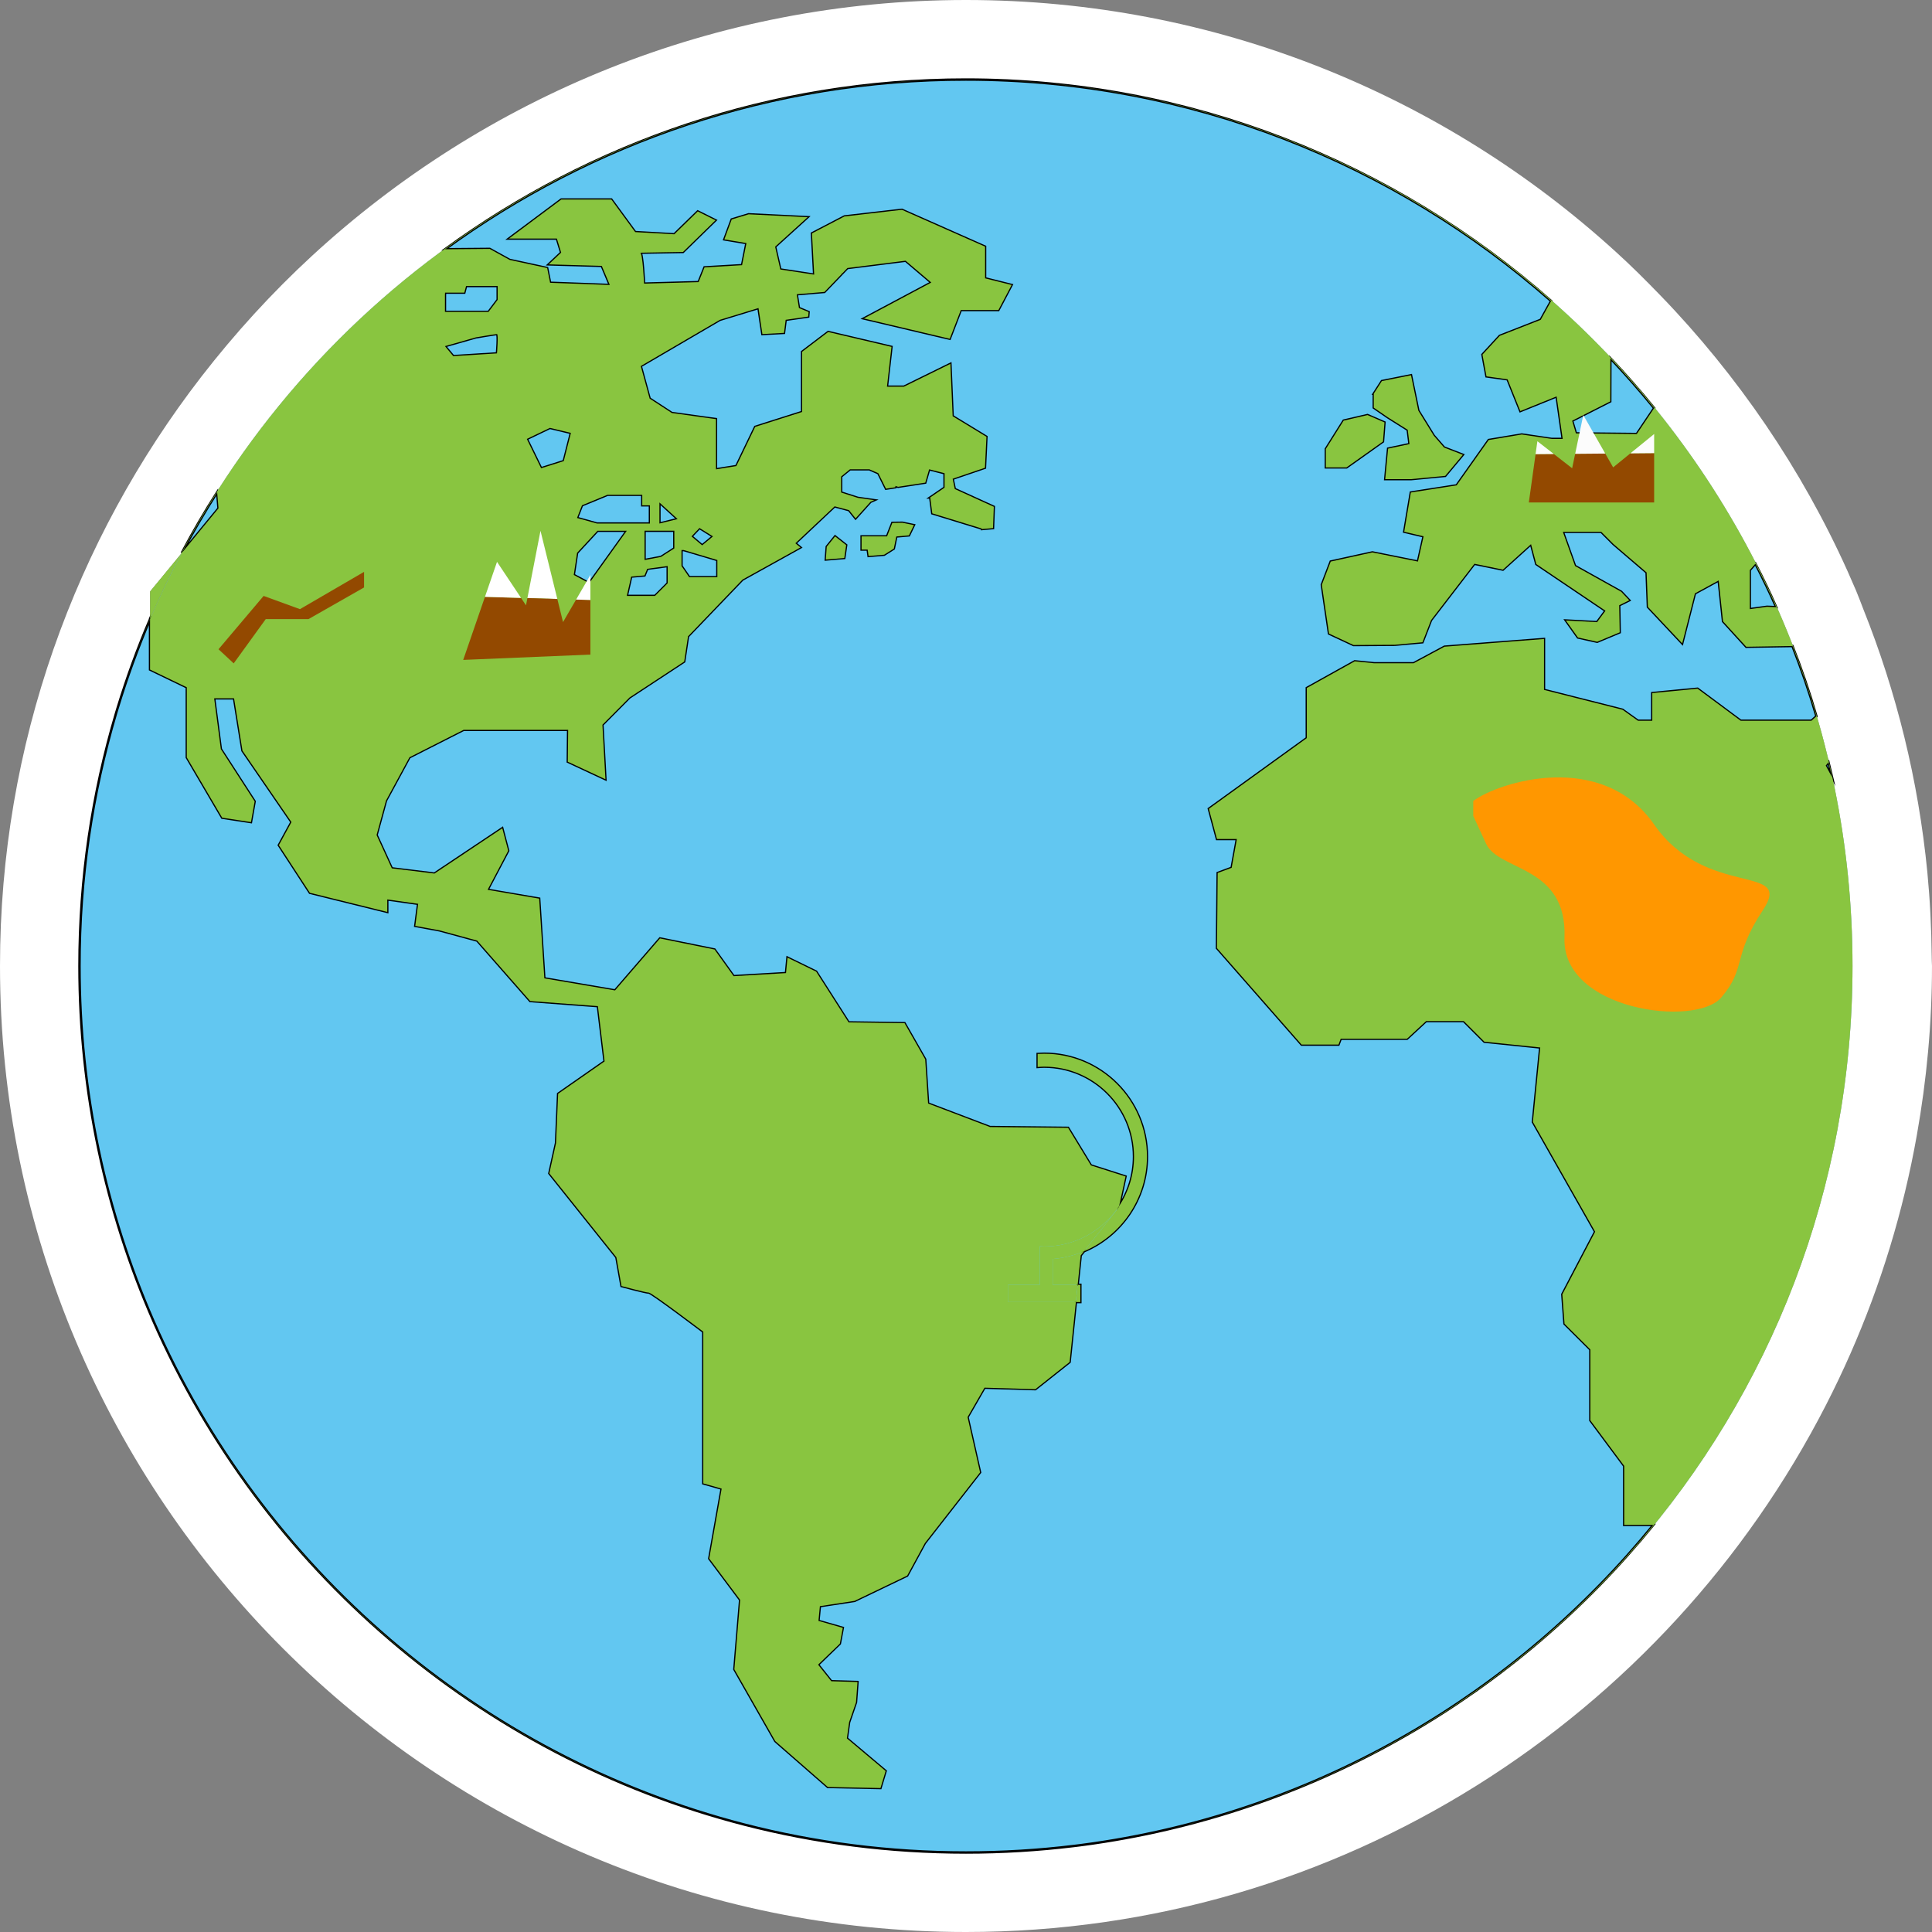 <?xml version="1.0" encoding="utf-8"?>
<!-- Generator: Adobe Illustrator 16.0.0, SVG Export Plug-In . SVG Version: 6.00 Build 0)  -->
<!DOCTYPE svg PUBLIC "-//W3C//DTD SVG 1.1//EN" "http://www.w3.org/Graphics/SVG/1.1/DTD/svg11.dtd">
<svg version="1.1" id="Capa_1" xmlns="http://www.w3.org/2000/svg" xmlns:xlink="http://www.w3.org/1999/xlink" x="0px" y="0px"
	 width="800px" height="800px" viewBox="-994.455 0 800 800" enable-background="new -994.455 0 800 800" xml:space="preserve">
<rect x="-994.455" y="0" width="800" height="800" fill="#808080" stroke="none"/>
<circle fill="#62C7F1" cx="400" cy="400" r="367.084"/>
<g>
	<path fill="none" d="M48.018,295.461c-9.878,33.148-15.193,68.25-15.193,104.563c0,52.216,10.956,101.917,30.688,146.927
		C43.834,501.955,32.917,452.253,32.917,400C32.917,363.68,38.193,328.593,48.018,295.461z"/>
	<path fill="none" d="M448.537,763.896c-0.449,0.06-0.897,0.122-1.348,0.18C447.639,764.019,448.088,763.956,448.537,763.896z"/>
	<path fill="none" d="M308.266,755.528c29.307,7.559,60.021,11.58,91.656,11.58c15.121,0,30.029-0.928,44.675-2.714
		c-14.618,1.771-29.5,2.689-44.597,2.689C368.325,767.084,337.586,763.072,308.266,755.528z"/>
	<path fill="none" d="M62.162,244.909l6.677-8.116l-6.704,8.141v11.317c0.009-0.021,0.018-0.042,0.027-0.063V244.909z"/>
	<path fill="none" d="M48.132,295.073c0.192-0.646,0.392-1.287,0.588-1.932C48.523,293.785,48.325,294.429,48.132,295.073z"/>
	<path fill="none" d="M453.008,763.278c-0.146,0.021-0.294,0.043-0.44,0.064C452.714,763.321,452.861,763.3,453.008,763.278z"/>
	<path fill="#FFFFFF" d="M799.871,395.898c-0.105-11.707-0.701-23.306-1.799-34.752c-3.725-38.126-12.813-74.662-26.51-108.906
		c-0.988-2.526-1.926-5.117-2.994-7.643c-18.203-42.996-43.777-82.137-75.027-115.926c-2.031-2.212-4.113-4.375-6.197-6.536
		c-5.938-6.132-11.953-12.137-18.281-17.866C597.968,39.518,503.504,0,400,0C295.626,0,200.483,40.248,129.181,105.951
		c-16.615,15.313-31.874,32.059-45.742,49.949C31.197,223.502,0,308.165,0,400c0,220.545,179.441,400,400,400
		c155.158,0,289.844-88.854,356.146-218.307c14.164-27.629,25.209-57.135,32.654-88.072c1.875-7.813,3.541-15.729,4.949-23.725
		c4.035-22.721,6.248-46.082,6.248-69.921C799.947,398.646,799.871,397.279,799.871,395.898z M453.008,763.278
		c-0.146,0.021-0.294,0.043-0.44,0.064c-1.341,0.192-2.685,0.376-4.03,0.554c-0.449,0.06-0.898,0.122-1.348,0.18
		c-0.862,0.111-1.728,0.214-2.593,0.318c-14.646,1.786-29.554,2.714-44.675,2.714c-31.636,0-62.349-4.021-91.656-11.58
		c-109.976-28.294-200.01-106.27-244.753-208.577c-19.732-45.01-30.688-94.711-30.688-146.927c0-36.313,5.315-71.415,15.193-104.563
		c0.038-0.129,0.076-0.259,0.114-0.388c0.193-0.645,0.392-1.288,0.588-1.932c3.827-12.597,8.311-24.908,13.416-36.891v-11.317
		l6.704-8.141l5.99-7.281C136.235,112.633,258.807,32.917,400,32.917c202.734,0,367.084,164.349,367.084,367.083
		C767.084,584.732,630.625,737.588,453.008,763.278z"/>
	<polygon fill="none" stroke="#000000" stroke-miterlimit="10" points="266.886,238.268 261.365,238.75 259.543,246.758 
		271.223,246.758 276.483,241.498 276.483,234.375 268.006,235.52 	"/>
	<path fill="none" stroke="#000000" stroke-miterlimit="10" d="M684.633,631.43h-12.082v-24.424l-14.012-18.854v-29.351
		l-10.703-10.651l-0.91-12.188l13.592-25.937l-25.781-45.455l3.045-30.835l-23.148-2.396l-8.543-8.542h-15.574l-7.914,7.318h-27.448
		l-0.912,2.423h-15.283l-35.039-39.948l0.298-31.119l5.782-2.136l2.161-11.912h-8.241l-3.362-12.514l40.562-29.284v-20.741
		l19.845-11.041l8.047,0.807h16.328l12.787-6.863l41.197-3.189v21.069l32.525,8.228l6.385,4.557h5.934v-11.458l18.75-1.811
		l17.865,13.269h29.273l2.082-1.869c-2.867-9.896-6.199-19.569-9.924-29.088l-19.141,0.312l-9.609-10.535l-1.797-16.927
		l-9.844,5.366l-5.264,20.69l-14.191-15.091l-0.547-14.271l-13.748-11.783l-5.027-5.039h-15.912l5.053,14.152l19.113,10.664
		l3.334,3.53l-4.168,2.069l0.209,11.211l-9.322,3.893l-7.969-1.771l-5-7.031l12.918,0.69l3.49-4.725l-28.645-19.323l-2.188-8.244
		l-11.641,10.534l-11.799-2.423l-17.971,23.359l-3.542,9.141l-11.482,1.042l-17.057,0.103l-10.155-4.74l-2.97-20.195l3.674-9.622
		l17.265-3.788l18.854,3.788l2.345-10.456l-8.022-1.887l2.737-16.25l18.957-2.956l13.283-18.776l13.697-2.291l12.369,1.836h4.584
		l-2.525-17.617l-15.027,6.081l-5.285-13.15l-8.725-1.224l-1.666-9.01l7.158-7.76l16.955-6.639l4.322-7.787
		c-64.688-57.018-149.546-91.705-242.345-91.705c-80.559,0-155.064,26.132-215.677,70.285l18.502-0.155l8.269,4.557l15.521,3.36
		l1.224,6.107l24.727,0.913l-3.333-7.917l-21.981-0.625l5.17-4.868l-1.784-5.821h-19.832l21.654-16.16h20.741l9.869,13.491
		l16.188,0.91l9.725-9.465l7.332,3.658l-13.437,13.112c0,0-18.581,0.325-17.709,0.325c0.964,0,1.576,12.8,1.576,12.8l22.582-0.621
		l2.448-6.107l15.546-0.91l1.822-9.153l-9.154-1.538l3.046-8.241l7.005-2.136l24.426,1.199l-13.464,12.213l2.161,9.44l14.023,2.136
		l-0.912-17.097l13.451-7.004l23.803-2.748l34.425,15.248v13.125l10.99,2.748l-5.47,10.366h-15.572l-4.584,11.902l-35.572-8.398
		l27.942-14.883l-10.638-9.037l-24.101,3.035l-2.109,2.188l-0.078-0.027l-0.404,0.534l-6.928,7.201l-11.471,0.964l0.912,5.702
		l3.998,1.654l-0.156,1.887l-9.338,1.342l-0.69,5.404l-8.945,0.481l-1.613-10.768l-16.004,4.884l-32.749,19.141l3.674,13.464
		l9.181,5.978l18.294,2.54v20.793l8.423-1.354l7.814-16.236l19.438-6.173v-24.921l10.795-8.19l26.197,6.16l-1.876,16.485h7.044
		l19.233-9.454l0.924,21.667l13.997,8.528l-0.612,12.825l-13.385,4.557l0.887,4.245l16.158,7.356l-0.327,8.829l-4.659,0.403
		c-0.052-0.168-0.052-0.247-0.052-0.247l-20.431-6.262l-0.845-6.563h-0.04l5.976-4.075v-5.978l-6.393-1.627l-1.601,5.521
		l-11.251,1.73l-1.121-0.366v0.547l-3.894,0.599l-3.178-6.406l-3.71-1.627h-8.021l-3.658,2.981v6.641l6.912,2.212l6.771,0.964
		l-1.524,0.664l-6.186,6.863l-2.722-3.411l-5.95-1.576l-16.264,15.299l2.109,1.733l-23.998,13.307l-22.566,23.503l-1.576,10.442
		l-22.645,14.883l-11.222,11.29l1.25,22.552l-15.573-7.25l0.143-13.204h-43.307l-22.409,11.368l-9.726,17.941l-3.893,14.245
		l6.314,13.802l17.655,2.16l28.086-18.762l2.447,9.297l-8.528,16.186l21.354,3.657l2.136,33.009l29.283,4.998l18.608-21.523
		l22.591,4.583l7.917,11.041l21.679-1.275l0.611-6.405l11.875,5.794l13.437,21.028l23.165,0.325l8.541,14.961l1.197,18.294
		l25.65,9.752l32.318,0.325l9.467,15.56l14.322,4.583l-2.656,12.249c3.896-5.883,6.171-12.928,6.171-20.497
		c0-20.528-16.698-37.231-37.225-37.231c-0.903,0-1.786,0.074-2.674,0.137v-5.393c0.884-0.054,1.775-0.092,2.674-0.092
		c23.479,0,42.577,19.101,42.577,42.579c0,17.621-10.766,32.759-26.063,39.22l-1.355,1.71l-1.27,12.187h1.115v7.132h-1.857
		l-2.585,24.82l-14.181,11.252l-21.066-0.623l-7.019,12.188l5.183,22.891l-22.854,29.272l-7.317,13.462l-21.809,10.472l-14.35,2.188
		l-0.585,6.094l10.077,2.892l-1.224,6.536l-9.013,8.698l5.47,6.872l10.846,0.314l-0.612,8.385l-2.851,8.257l-0.938,6.693
		l16.056,13.513l-2.134,7.056l-21.812-0.441l-21.731-18.984l-16.952-29.74l2.394-28.75l-12.798-17.111l5.142-28.958l-7.605-2.16
		v-62.813c0,0-21.354-16.198-22.553-16.198c-1.25,0-11.314-2.71-11.314-2.71l-2.123-11.924l-27.761-34.741l2.772-12.524l0.874-20.43
		l19.231-13.413l-2.772-22.877l-28.033-2.109l-21.965-25.038l-15.573-4.231l-10.05-1.85l1.197-9.141l-12.801-1.811v5.168
		l-32.031-7.916l-12.852-19.713l5.223-9.57l-20.287-29.57l-3.49-21.681h-8.242l2.773,21.042l13.997,21.654l-1.524,8.555
		l-11.915-1.812l-14.647-24.959v-29.037l-15.221-7.343V256.38c0.008-0.019,0.017-0.038,0.025-0.057v-0.135
		c-0.009,0.021-0.018,0.042-0.027,0.063v0.127c-5.103,11.942-9.584,24.212-13.416,36.764c-0.196,0.645-0.396,1.286-0.588,1.932
		c-0.039,0.129-0.075,0.259-0.114,0.388C38.193,328.593,32.917,363.68,32.917,400c0,52.253,10.918,101.955,30.596,146.951
		c44.815,102.223,134.904,180.247,244.753,208.577c29.321,7.544,60.059,11.556,91.734,11.556c15.097,0,29.979-0.918,44.597-2.689
		c0.864-0.104,1.73-0.207,2.593-0.318c0.45-0.058,0.898-0.12,1.348-0.18c1.345-0.179,2.689-0.36,4.03-0.554
		c0.146-0.021,0.294-0.043,0.44-0.064C546.046,749.74,627.867,701.17,684.633,631.43z M568.855,162.994l3.333-5.182l12.083-2.421
		l3.019,14.634l6.408,10.377l4.27,4.908l7.763,3.01l-7.292,8.724l-14.167,1.354h-10.678l1.196-12.63l8.855-1.876l-0.73-5.911
		l-8.279-5.209l-5.78-3.972V162.994z M549.01,185.898l7.37-11.731l9.871-2.293l7.028,3.035l-0.623,7.917l-15.077,10.703h-8.569
		V185.898z M349.599,231.042l-7.646,0.639l0.39-5.301l3.452-4.27l4.584,3.606L349.599,231.042z M376.378,221.68l-5.233,0.457
		l-1.042,5.039l-3.996,2.513l-6.446,0.533c-0.22-1.524-0.377-2.669-0.377-2.669h-2.513v-5.442h10.535l2.188-5.599l4.138-0.054
		l4.792,0.991L376.378,221.68z"/>
	<path fill="none" stroke="#000000" stroke-miterlimit="10" d="M266.89,231.9l6.823-1.289l5.521-3.541v-7.305v-0.002H266.89
		C266.89,220.911,266.89,231.9,266.89,231.9z"/>
	<path fill="none" stroke="#000000" stroke-miterlimit="10" d="M75.271,228.984l15.21-18.502l-0.56-6.666
		c-5.218,8.181-10.097,16.547-14.65,25.159l0.014-0.018C75.28,228.966,75.276,228.976,75.271,228.984z"/>
	<polygon fill="none" stroke="#000000" stroke-miterlimit="10" points="273.047,208.059 273.047,216.784 280.585,214.933 	"/>
	<polygon fill="none" stroke="#000000" stroke-miterlimit="10" points="233.44,190.937 236.408,179.257 227.709,177.175 
		218.138,181.756 224.064,193.894 	"/>
	<polygon fill="none" stroke="#000000" stroke-miterlimit="10" points="269.127,216.784 269.127,209.233 265.951,209.233 
		265.951,204.885 251.523,204.885 240.989,209.233 238.931,214.48 247.2,216.784 	"/>
	<polygon fill="none" stroke="#000000" stroke-miterlimit="10" points="259.545,219.766 247.424,219.766 238.96,228.906 
		237.58,238.06 243.972,241.498 	"/>
	<path fill="none" stroke="#000000" stroke-miterlimit="10" d="M205.795,138.321c-0.704,0-8.723,1.367-8.723,1.367l-12.828,3.646
		l3.438,4.14l18.112-1.145C205.795,146.33,206.458,138.321,205.795,138.321z"/>
	<polygon fill="none" stroke="#000000" stroke-miterlimit="10" points="184.271,121.847 184.271,121.85 184.271,121.847 
		184.242,121.847 184.242,129.152 202.29,129.152 206.08,124.14 206.08,118.425 192.995,118.425 192.266,121.172 184.271,121.172 	
		"/>
	<polygon fill="none" stroke="#000000" stroke-miterlimit="10" points="297.045,238.996 297.045,231.9 283.1,227.76 282.189,227.76 
		282.189,234.375 285.366,238.996 	"/>
	<path fill="none" stroke="#000000" stroke-miterlimit="10" d="M757.137,315.624l-1.145,1.367l2.629,4.884
		C758.125,319.791,757.656,317.708,757.137,315.624z"/>
	<path fill="none" stroke="#000000" stroke-miterlimit="10" d="M652.551,179.463l25.209,0.249l7.188-10.716
		c-5.781-7.123-11.824-13.983-18.127-20.651l-0.051,17.866l-15.779,8.006L652.551,179.463z"/>
	<path fill="none" stroke="#000000" stroke-miterlimit="10" d="M735.494,251.418c-2.684-6.105-5.574-12.083-8.621-17.994
		l-2.289,2.604v-0.002h-0.027v16.212l7.109-0.977L735.494,251.418z"/>
	<polygon fill="none" stroke="#000000" stroke-miterlimit="10" points="295.234,222.11 289.635,218.62 286.33,222.11 
		290.754,225.822 	"/>
	<g>
		<path fill="#89C540" d="M62.162,256.188c3.87-9.079,8.093-17.971,12.656-26.656l-5.979,7.261l-6.677,8.116V256.188z"/>
		<path fill="#89C540" d="M74.829,229.512l-5.99,7.281l5.979-7.261C74.821,229.525,74.825,229.519,74.829,229.512z"/>
		<polygon fill="#89C540" points="447.349,532.025 446.233,532.025 445.491,539.157 447.349,539.157 		"/>
		<path fill="#89C540" d="M448.858,518.129c15.298-6.461,26.063-21.599,26.063-39.22c0-23.479-19.099-42.579-42.577-42.579
			c-0.898,0-1.79,0.038-2.674,0.092v5.393c0.888-0.063,1.771-0.137,2.674-0.137c20.526,0,37.225,16.703,37.225,37.231
			c0,7.569-2.275,14.614-6.171,20.497l-0.116,0.536L448.858,518.129z"/>
		<polygon fill="#89C540" points="582.915,177.982 583.646,183.893 574.79,185.769 573.594,198.398 584.271,198.398 
			598.438,197.045 605.73,188.321 597.968,185.311 593.698,180.403 587.29,170.025 584.271,155.391 572.188,157.812 
			568.855,162.994 568.855,168.801 574.636,172.773 		"/>
		<polygon fill="#89C540" points="572.656,182.826 573.279,174.909 566.251,171.874 556.38,174.167 549.01,185.898 549.01,193.528 
			557.579,193.528 		"/>
		<path fill="#89C540" d="M369.493,216.511l-2.188,5.599h-10.535v5.442h2.513c0,0,0.157,1.146,0.377,2.669l6.446-0.533l3.996-2.513
			l1.042-5.039l5.233-0.457l2.045-4.232l-4.792-0.991L369.493,216.511z"/>
		<polygon fill="#89C540" points="342.343,226.38 341.953,231.681 349.599,231.042 350.379,225.716 345.795,222.11 		"/>
		<path fill="#89C540" d="M447.189,764.076c-0.862,0.111-1.729,0.214-2.593,0.318C445.462,764.29,446.327,764.188,447.189,764.076z"
			/>
		<path fill="#89C540" d="M435.909,532.025h10.324l1.27-12.187l1.355-1.71c-4.04,1.707-8.392,2.816-12.949,3.196V532.025z"/>
		<path fill="#89C540" d="M48.018,295.461c0.039-0.129,0.075-0.259,0.114-0.388C48.094,295.202,48.056,295.332,48.018,295.461z"/>
		<path fill="#89C540" d="M452.567,763.343c-1.341,0.193-2.686,0.375-4.03,0.554C449.883,763.719,451.227,763.535,452.567,763.343z"
			/>
		<path fill="#89C540" d="M62.135,256.251c-5.105,11.983-9.588,24.294-13.416,36.891c3.832-12.552,8.313-24.822,13.416-36.764
			V256.251z"/>
		<path fill="#89C540" d="M400,32.917c-141.193,0-263.765,79.716-325.171,196.596l0.442-0.538
			c4.553-8.612,9.433-16.978,14.65-25.159l0.56,6.666l-15.21,18.502c-4.72,8.939-9.144,18.017-13.109,27.369v-0.03
			c-0.008,0.019-0.017,0.038-0.025,0.057v20.872l15.221,7.343v29.037l14.647,24.959l11.915,1.812l1.524-8.555l-13.997-21.654
			l-2.773-21.042h8.242l3.49,21.681l20.287,29.57l-5.223,9.57l12.852,19.713l32.031,7.916v-5.168l12.801,1.811l-1.197,9.141
			l10.05,1.85l15.573,4.231l21.965,25.038l28.033,2.109l2.772,22.877l-19.231,13.413l-0.874,20.43l-2.772,12.524l27.761,34.741
			l2.123,11.924c0,0,10.064,2.71,11.314,2.71c1.199,0,22.553,16.198,22.553,16.198v62.813l7.605,2.16l-5.142,28.958l12.798,17.111
			l-2.394,28.75l16.952,29.74l21.731,18.984l21.812,0.441l2.134-7.056l-16.056-13.513l0.938-6.693l2.851-8.257l0.612-8.385
			l-10.846-0.314l-5.47-6.872l9.013-8.698l1.224-6.536l-10.077-2.892l0.585-6.094l14.35-2.188l21.809-10.472l7.317-13.462
			l22.854-29.272l-5.183-22.891l7.019-12.188l21.066,0.623l14.181-11.252l2.585-24.82h-28.149v-7.132h13.222v-10.586v-3.383v-2.01
			c0.594,0.031,1.179,0.092,1.781,0.092c12.958,0,24.385-6.66,31.054-16.732l2.656-12.249l-14.322-4.583l-9.467-15.56l-32.318-0.325
			l-25.65-9.752l-1.197-18.294l-8.541-14.961l-23.165-0.325l-13.437-21.028l-11.875-5.794l-0.611,6.405l-21.679,1.275l-7.917-11.041
			l-22.591-4.583l-18.608,21.523l-29.283-4.998l-2.136-33.009l-21.354-3.657l8.528-16.186l-2.447-9.297l-28.086,18.762l-17.655-2.16
			l-6.314-13.802l3.893-14.245l9.726-17.941l22.409-11.368h43.307l-0.143,13.204l15.573,7.25l-1.25-22.552l11.222-11.29
			l22.645-14.883l1.576-10.442l22.566-23.503l23.998-13.307l-2.109-1.733l16.264-15.299l5.95,1.576l2.722,3.411l6.186-6.863
			l1.524-0.664l-6.771-0.964l-6.912-2.212v-6.641l3.658-2.981h8.021l3.71,1.627l3.178,6.406l3.894-0.599v-0.547l1.121,0.366
			l11.251-1.73l1.601-5.521l6.393,1.627v5.978l-5.976,4.075h0.04l0.845,6.563l20.431,6.262c0,0,0,0.079,0.052,0.247l4.659-0.403
			l0.327-8.829l-16.158-7.356l-0.887-4.245l13.385-4.557l0.612-12.825l-13.997-8.528l-0.924-21.667l-19.233,9.454h-7.044
			l1.876-16.485l-26.197-6.16l-10.795,8.19v24.921l-19.438,6.173l-7.814,16.236l-8.423,1.354v-20.793l-18.294-2.54l-9.181-5.978
			l-3.674-13.464l32.749-19.141l16.004-4.884l1.613,10.768l8.945-0.481l0.69-5.404l9.338-1.342l0.156-1.887l-3.998-1.654
			l-0.912-5.702l11.471-0.964l6.928-7.201l0.404-0.534l0.078,0.027l2.109-2.188l24.101-3.035l10.638,9.037l-27.942,14.883
			l35.572,8.398l4.584-11.902h15.572l5.47-10.366l-10.99-2.748v-13.125L373.476,86.88l-23.803,2.748l-13.451,7.004l0.912,17.097
			l-14.023-2.136l-2.161-9.44l13.464-12.213l-24.426-1.199l-7.005,2.136l-3.046,8.241l9.154,1.538l-1.822,9.153l-15.546,0.91
			l-2.448,6.107l-22.582,0.621c0,0-0.612-12.8-1.576-12.8c-0.872,0,17.709-0.325,17.709-0.325l13.437-13.112l-7.332-3.658
			l-9.725,9.465l-16.188-0.91l-9.869-13.491h-20.741l-21.654,16.16h19.832l1.784,5.821l-5.17,4.868l21.981,0.625l3.333,7.917
			l-24.727-0.913l-1.224-6.107l-15.521-3.36l-8.269-4.557l-18.502,0.155c60.613-44.153,135.118-70.285,215.677-70.285
			c92.799,0,177.657,34.687,242.345,91.705l-4.322,7.787l-16.955,6.639l-7.158,7.76l1.666,9.01l8.725,1.224l5.285,13.15
			l15.027-6.081l2.525,17.617h-4.584l-12.369-1.836l-13.697,2.291l-13.283,18.776l-18.957,2.956l-2.737,16.25l8.022,1.887
			l-2.345,10.456l-18.854-3.788l-17.265,3.788l-3.674,9.622l2.97,20.195l10.155,4.74l17.057-0.103l11.482-1.042l3.542-9.141
			l17.971-23.359l11.799,2.423l11.641-10.534l2.188,8.244l28.645,19.323l-3.49,4.725l-12.918-0.69l5,7.031l7.969,1.771l9.322-3.893
			l-0.209-11.211l4.168-2.069l-3.334-3.53l-19.113-10.664l-5.053-14.152h15.912l5.027,5.039l13.748,11.783l0.547,14.271
			l14.191,15.091l5.264-20.69l9.844-5.366l1.797,16.927l9.609,10.535l19.141-0.312c3.725,9.519,7.057,19.192,9.924,29.088
			l-2.082,1.869h-29.273l-17.865-13.269l-18.75,1.811v11.458h-5.934l-6.385-4.557l-32.525-8.228v-21.069l-41.197,3.189
			l-12.787,6.863H569.01l-8.047-0.807l-19.845,11.041v20.741l-40.562,29.284l3.362,12.514h8.241l-2.161,11.912l-5.782,2.136
			l-0.298,31.119l35.039,39.948h15.283l0.912-2.423h27.448l7.914-7.318h15.574l8.543,8.542l23.148,2.396l-3.045,30.835
			l25.781,45.455l-13.592,25.937l0.91,12.188l10.703,10.651v29.351l14.012,18.854v24.424h12.082
			c-56.766,69.74-138.587,118.311-231.625,131.849C630.625,737.588,767.084,584.732,767.084,400
			C767.084,197.265,602.734,32.917,400,32.917z M276.483,241.498l-5.26,5.261h-11.68l1.822-8.008l5.521-0.482l1.121-2.748
			l8.477-1.146V241.498z M279.233,219.766v7.305l-5.521,3.541l-6.823,1.289c0,0,0-10.99,0-12.137h12.343V219.766z M289.635,218.62
			l5.599,3.49l-4.48,3.712l-4.424-3.712L289.635,218.62z M282.189,227.76h0.91l13.946,4.14v7.096h-11.68l-3.176-4.622V227.76z
			 M273.047,208.059l7.538,6.875l-7.538,1.851V208.059z M240.989,209.233l10.535-4.349h14.427v4.349h3.176v-0.002v0.002v7.551H247.2
			l-8.269-2.304L240.989,209.233z M238.96,228.906l8.463-9.14h12.121l-15.573,21.732l-6.393-3.438L238.96,228.906z M227.709,177.175
			l8.699,2.082l-2.968,11.68l-9.375,2.957l-5.926-12.137L227.709,177.175z M205.795,146.33l-18.112,1.145l-3.438-4.14l12.828-3.646
			c0,0,8.02-1.367,8.723-1.367C206.458,138.321,205.795,146.33,205.795,146.33z M192.266,121.172l0.729-2.748h13.085v5.715
			l-3.79,5.012h-18.047v-7.305h0.029v-0.675H192.266z M757.137,315.624c0.52,2.084,0.988,4.167,1.484,6.251l-2.629-4.884
			L757.137,315.624z M724.557,236.026h0.027v0.002l2.289-2.604c3.047,5.911,5.938,11.888,8.621,17.994l-3.828-0.157l-7.109,0.977
			V236.026z M666.82,148.345c6.303,6.668,12.346,13.528,18.127,20.651l-7.188,10.716l-25.209-0.249l-1.561-5.247l15.779-8.006
			L666.82,148.345z"/>
		<path fill="#89C540" d="M63.513,546.951c44.743,102.308,134.777,180.283,244.753,208.577
			C198.417,727.198,108.328,649.174,63.513,546.951z"/>
		<path fill="#89C540" d="M435.909,532.025v-10.7c4.558-0.38,8.909-1.489,12.949-3.196l14.424-18.187l0.116-0.536
			c-6.669,10.072-18.096,16.732-31.054,16.732c-0.603,0-1.188-0.061-1.781-0.092v2.01v3.383v10.586h-13.222v7.132h28.149
			l0.742-7.132H435.909z"/>
		<path fill="#89C540" d="M74.818,229.532c-4.563,8.686-8.786,17.577-12.656,26.656v0.135c3.964-9.315,8.383-18.412,13.098-27.326
			l0.011-0.013c0.005-0.009,0.009-0.018,0.014-0.027l-0.014,0.018c-0.004,0.008-0.009,0.015-0.013,0.023L74.818,229.532z"/>
		<path fill="#89C540" d="M62.162,256.324v0.03c3.965-9.353,8.389-18.43,13.109-27.369l-0.011,0.013
			C70.545,237.912,66.126,247.008,62.162,256.324z"/>
		<path fill="#89C540" d="M75.258,228.998c0.004-0.008,0.008-0.015,0.013-0.023l-0.442,0.538c-0.003,0.007-0.007,0.013-0.011,0.02
			L75.258,228.998z"/>
	</g>
</g>
<circle fill="#62C7F1" cx="-594.454" cy="400" r="367.084"/>
<g>
	<path fill="none" d="M-946.437,295.461c-9.878,33.148-15.193,68.25-15.193,104.563c0,52.216,10.956,101.917,30.688,146.927
		c-19.678-44.996-30.596-94.698-30.596-146.951C-961.538,363.68-956.262,328.593-946.437,295.461z"/>
	<path fill="none" d="M-545.917,763.896c-0.449,0.06-0.897,0.122-1.348,0.18C-546.816,764.019-546.367,763.956-545.917,763.896z"/>
	<path fill="none" d="M-686.189,755.528c29.307,7.559,60.021,11.58,91.656,11.58c15.121,0,30.029-0.928,44.675-2.714
		c-14.618,1.771-29.5,2.689-44.597,2.689C-626.13,767.084-656.868,763.072-686.189,755.528z"/>
	<path fill="none" d="M-932.292,244.909l6.677-8.116l-6.704,8.141v11.317c0.009-0.021,0.018-0.042,0.027-0.063V244.909z"/>
	<path fill="none" d="M-946.323,295.073c0.192-0.646,0.392-1.287,0.588-1.932C-945.931,293.785-946.129,294.429-946.323,295.073z"/>
	<path fill="none" d="M-541.447,763.278c-0.146,0.021-0.294,0.043-0.44,0.064C-541.741,763.321-541.593,763.3-541.447,763.278z"/>
	<path fill="#FFFFFF" d="M-194.583,395.898c-0.105-11.707-0.701-23.306-1.799-34.752c-3.725-38.126-12.813-74.662-26.51-108.906
		c-0.988-2.526-1.926-5.117-2.994-7.643c-18.203-42.996-43.777-82.137-75.027-115.926c-2.031-2.212-4.113-4.375-6.197-6.536
		c-5.938-6.132-11.953-12.137-18.281-17.866C-396.487,39.518-490.951,0-594.455,0c-104.374,0-199.517,40.248-270.819,105.951
		c-16.615,15.313-31.874,32.059-45.742,49.949c-52.242,67.602-83.439,152.265-83.439,244.1c0,220.545,179.441,400,400,400
		c155.158,0,289.844-88.854,356.146-218.307c14.164-27.629,25.209-57.135,32.654-88.072c1.875-7.813,3.541-15.729,4.949-23.725
		c4.035-22.721,6.248-46.082,6.248-69.921C-194.507,398.646-194.583,397.279-194.583,395.898z M-541.447,763.278
		c-0.146,0.021-0.294,0.043-0.44,0.064c-1.341,0.192-2.685,0.376-4.03,0.554c-0.449,0.06-0.898,0.122-1.348,0.18
		c-0.862,0.111-1.728,0.214-2.593,0.318c-14.646,1.786-29.554,2.714-44.675,2.714c-31.636,0-62.349-4.021-91.656-11.58
		c-109.976-28.294-200.01-106.27-244.753-208.577c-19.732-45.01-30.688-94.711-30.688-146.927c0-36.313,5.315-71.415,15.193-104.563
		c0.038-0.129,0.076-0.259,0.114-0.388c0.193-0.645,0.392-1.288,0.588-1.932c3.827-12.597,8.311-24.908,13.416-36.891v-11.317
		l6.704-8.141l5.99-7.281C-858.22,112.633-735.648,32.917-594.455,32.917c202.734,0,367.084,164.349,367.084,367.083
		C-227.371,584.732-363.83,737.588-541.447,763.278z"/>
	<polygon fill="none" stroke="#000000" stroke-miterlimit="10" points="-727.569,238.268 -733.089,238.75 -734.912,246.758 
		-723.232,246.758 -717.972,241.498 -717.972,234.375 -726.448,235.52 	"/>
	<path fill="none" stroke="#000000" stroke-miterlimit="10" d="M-309.822,631.43h-12.082v-24.424l-14.012-18.854v-29.351
		l-10.703-10.651l-0.91-12.188l13.592-25.937l-25.781-45.455l3.045-30.835l-23.148-2.396l-8.543-8.542h-15.574l-7.914,7.318h-27.448
		l-0.912,2.423h-15.283l-35.039-39.948l0.298-31.119l5.782-2.136l2.161-11.912h-8.241l-3.362-12.514l40.562-29.284v-20.741
		l19.845-11.041l8.047,0.807h16.328l12.787-6.863l41.197-3.189v21.069l32.525,8.228l6.385,4.557h5.934v-11.458l18.75-1.811
		l17.865,13.269h29.273l2.082-1.869c-2.867-9.896-6.199-19.569-9.924-29.088l-19.141,0.312l-9.609-10.535l-1.797-16.927
		l-9.844,5.366l-5.264,20.69l-14.191-15.091l-0.547-14.271l-13.748-11.783l-5.027-5.039h-15.912l5.053,14.152l19.113,10.664
		l3.334,3.53l-4.168,2.069l0.209,11.211l-9.322,3.893l-7.969-1.771l-5-7.031l12.918,0.69l3.49-4.725l-28.645-19.323l-2.188-8.244
		l-11.641,10.534l-11.799-2.423l-17.971,23.359l-3.542,9.141l-11.482,1.042l-17.057,0.103l-10.155-4.74l-2.97-20.195l3.674-9.622
		l17.265-3.788l18.854,3.788l2.345-10.456l-8.022-1.887l2.737-16.25l18.957-2.956l13.283-18.776l13.697-2.291l12.369,1.836h4.584
		l-2.525-17.617l-15.027,6.081l-5.285-13.15l-8.725-1.224l-1.666-9.01l7.158-7.76l16.955-6.639l4.322-7.787
		c-64.688-57.018-149.546-91.705-242.345-91.705c-80.559,0-155.064,26.132-215.677,70.285l18.502-0.155l8.269,4.557l15.521,3.36
		l1.224,6.107l24.727,0.913l-3.333-7.917l-21.981-0.625l5.17-4.868l-1.784-5.821h-19.832l21.654-16.16h20.741l9.869,13.491
		l16.188,0.91l9.725-9.465l7.332,3.658l-13.437,13.112c0,0-18.581,0.325-17.709,0.325c0.964,0,1.576,12.8,1.576,12.8l22.582-0.621
		l2.448-6.107l15.546-0.91l1.822-9.153l-9.154-1.538l3.046-8.241l7.005-2.136l24.426,1.199l-13.464,12.213l2.161,9.44l14.023,2.136
		l-0.912-17.097l13.451-7.004l23.803-2.748l34.425,15.248v13.125l10.99,2.748l-5.47,10.366h-15.572l-4.584,11.902l-35.572-8.398
		l27.942-14.883l-10.638-9.037l-24.101,3.035l-2.109,2.188l-0.078-0.027l-0.404,0.534l-6.928,7.201l-11.471,0.964l0.912,5.702
		l3.998,1.654l-0.156,1.887l-9.338,1.342l-0.69,5.404l-8.945,0.481l-1.613-10.768l-16.004,4.884l-32.749,19.141l3.674,13.464
		l9.181,5.978l18.294,2.54v20.793l8.423-1.354l7.814-16.236l19.438-6.173v-24.921l10.795-8.19l26.197,6.16l-1.876,16.485h7.044
		l19.233-9.454l0.924,21.667l13.997,8.528l-0.612,12.825l-13.385,4.557l0.887,4.245l16.158,7.356l-0.327,8.829l-4.659,0.403
		c-0.052-0.168-0.052-0.247-0.052-0.247l-20.431-6.262l-0.845-6.563h-0.04l5.976-4.075v-5.978l-6.393-1.627l-1.601,5.521
		l-11.251,1.73l-1.121-0.366v0.547l-3.894,0.599l-3.178-6.406l-3.71-1.627h-8.021l-3.658,2.981v6.641l6.912,2.212l6.771,0.964
		l-1.524,0.664l-6.186,6.863l-2.722-3.411l-5.95-1.576l-16.264,15.299l2.109,1.733l-23.998,13.307l-22.566,23.503l-1.576,10.442
		l-22.645,14.883l-11.222,11.29l1.25,22.552l-15.573-7.25l0.143-13.204h-43.307l-22.409,11.368l-9.726,17.941l-3.893,14.245
		l6.314,13.802l17.655,2.16l28.086-18.762l2.447,9.297l-8.528,16.186l21.354,3.657l2.136,33.009l29.283,4.998l18.608-21.523
		l22.591,4.583l7.917,11.041l21.679-1.275l0.611-6.405l11.875,5.794l13.437,21.028l23.165,0.325l8.541,14.961l1.197,18.294
		l25.65,9.752l32.318,0.325l9.467,15.56l14.322,4.583l-2.656,12.249c3.896-5.883,6.171-12.928,6.171-20.497
		c0-20.528-16.698-37.231-37.225-37.231c-0.903,0-1.786,0.074-2.674,0.137v-5.393c0.884-0.054,1.775-0.092,2.674-0.092
		c23.479,0,42.577,19.101,42.577,42.579c0,17.621-10.766,32.759-26.063,39.22l-1.355,1.71l-1.27,12.187h1.115v7.132h-1.857
		l-2.585,24.82l-14.181,11.252l-21.066-0.623l-7.019,12.188l5.183,22.891l-22.854,29.272l-7.317,13.462l-21.809,10.472l-14.35,2.188
		l-0.585,6.094l10.077,2.892l-1.224,6.536l-9.013,8.698l5.47,6.872l10.846,0.314l-0.612,8.385l-2.851,8.257l-0.938,6.693
		l16.056,13.513l-2.134,7.056l-21.812-0.441l-21.731-18.984l-16.952-29.74l2.394-28.75l-12.798-17.111l5.142-28.958l-7.605-2.16
		v-62.813c0,0-21.354-16.198-22.553-16.198c-1.25,0-11.314-2.71-11.314-2.71l-2.123-11.924l-27.761-34.741l2.772-12.524l0.874-20.43
		l19.231-13.413l-2.772-22.877l-28.033-2.109l-21.965-25.038l-15.573-4.231l-10.05-1.85l1.197-9.141l-12.801-1.811v5.168
		l-32.031-7.916l-12.852-19.713l5.223-9.57l-20.287-29.57l-3.49-21.681h-8.242l2.773,21.042l13.997,21.654l-1.524,8.555
		l-11.915-1.812l-14.647-24.959v-29.037l-15.221-7.343V256.38c0.008-0.019,0.017-0.038,0.025-0.057v-0.135
		c-0.009,0.021-0.018,0.042-0.027,0.063v0.127c-5.103,11.942-9.584,24.212-13.416,36.764c-0.196,0.645-0.396,1.286-0.588,1.932
		c-0.039,0.129-0.075,0.259-0.114,0.388c-9.825,33.132-15.102,68.219-15.102,104.539c0,52.253,10.918,101.955,30.596,146.951
		c44.815,102.223,134.904,180.247,244.753,208.577c29.321,7.544,60.059,11.556,91.734,11.556c15.097,0,29.979-0.918,44.597-2.689
		c0.864-0.104,1.73-0.207,2.593-0.318c0.45-0.058,0.898-0.12,1.348-0.18c1.345-0.179,2.689-0.36,4.03-0.554
		c0.146-0.021,0.294-0.043,0.44-0.064C-448.409,749.74-366.587,701.17-309.822,631.43z M-425.599,162.994l3.333-5.182l12.083-2.421
		l3.019,14.634l6.408,10.377l4.27,4.908l7.763,3.01l-7.292,8.724l-14.167,1.354h-10.678l1.196-12.63l8.855-1.876l-0.73-5.911
		l-8.279-5.209l-5.78-3.972V162.994z M-445.445,185.898l7.37-11.731l9.871-2.293l7.028,3.035l-0.623,7.917l-15.077,10.703h-8.569
		V185.898z M-644.856,231.042l-7.646,0.639l0.39-5.301l3.452-4.27l4.584,3.606L-644.856,231.042z M-618.077,221.68l-5.233,0.457
		l-1.042,5.039l-3.996,2.513l-6.446,0.533c-0.22-1.524-0.377-2.669-0.377-2.669h-2.513v-5.442h10.535l2.188-5.599l4.138-0.054
		l4.792,0.991L-618.077,221.68z"/>
	<path fill="none" stroke="#000000" stroke-miterlimit="10" d="M-727.564,231.9l6.823-1.289l5.521-3.541v-7.305v-0.002h-12.343
		C-727.564,220.911-727.564,231.9-727.564,231.9z"/>
	<path fill="none" stroke="#000000" stroke-miterlimit="10" d="M-919.184,228.984l15.21-18.502l-0.56-6.666
		c-5.218,8.181-10.097,16.547-14.65,25.159l0.014-0.018C-919.174,228.966-919.179,228.976-919.184,228.984z"/>
	<polygon fill="none" stroke="#000000" stroke-miterlimit="10" points="-721.408,208.059 -721.408,216.784 -713.87,214.933 	"/>
	<polygon fill="none" stroke="#000000" stroke-miterlimit="10" points="-761.015,190.937 -758.047,179.257 -766.746,177.175 
		-776.316,181.756 -770.39,193.894 	"/>
	<polygon fill="none" stroke="#000000" stroke-miterlimit="10" points="-725.328,216.784 -725.328,209.233 -728.504,209.233 
		-728.504,204.885 -742.931,204.885 -753.466,209.233 -755.523,214.48 -747.255,216.784 	"/>
	<polygon fill="none" stroke="#000000" stroke-miterlimit="10" points="-734.91,219.766 -747.031,219.766 -755.494,228.906 
		-756.875,238.06 -750.482,241.498 	"/>
	<path fill="none" stroke="#000000" stroke-miterlimit="10" d="M-788.66,138.321c-0.704,0-8.723,1.367-8.723,1.367l-12.828,3.646
		l3.438,4.14l18.112-1.145C-788.66,146.33-787.996,138.321-788.66,138.321z"/>
	<polygon fill="none" stroke="#000000" stroke-miterlimit="10" points="-810.183,121.847 -810.183,121.85 -810.183,121.847 
		-810.212,121.847 -810.212,129.152 -792.165,129.152 -788.375,124.14 -788.375,118.425 -801.46,118.425 -802.188,121.172 
		-810.183,121.172 	"/>
	<polygon fill="none" stroke="#000000" stroke-miterlimit="10" points="-697.409,238.996 -697.409,231.9 -711.355,227.76 
		-712.265,227.76 -712.265,234.375 -709.089,238.996 	"/>
	<path fill="none" stroke="#000000" stroke-miterlimit="10" d="M-237.318,315.624l-1.145,1.367l2.629,4.884
		C-236.33,319.791-236.798,317.708-237.318,315.624z"/>
	<path fill="none" stroke="#000000" stroke-miterlimit="10" d="M-341.904,179.463l25.209,0.249l7.188-10.716
		c-5.781-7.123-11.824-13.983-18.127-20.651l-0.051,17.866l-15.779,8.006L-341.904,179.463z"/>
	<path fill="none" stroke="#000000" stroke-miterlimit="10" d="M-258.96,251.418c-2.684-6.105-5.574-12.083-8.621-17.994
		l-2.289,2.604v-0.002h-0.027v16.212l7.109-0.977L-258.96,251.418z"/>
	<polygon fill="none" stroke="#000000" stroke-miterlimit="10" points="-699.22,222.11 -704.819,218.62 -708.125,222.11 
		-703.701,225.822 	"/>
	<g>
		<path fill="#89C540" d="M-932.292,256.188c3.87-9.079,8.093-17.971,12.656-26.656l-5.979,7.261l-6.677,8.116V256.188z"/>
		<path fill="#89C540" d="M-919.626,229.512l-5.99,7.281l5.979-7.261C-919.633,229.525-919.629,229.519-919.626,229.512z"/>
		<polygon fill="#89C540" points="-547.106,532.025 -548.221,532.025 -548.963,539.157 -547.106,539.157 		"/>
		<path fill="#89C540" d="M-545.596,518.129c15.298-6.461,26.063-21.599,26.063-39.22c0-23.479-19.099-42.579-42.577-42.579
			c-0.898,0-1.79,0.038-2.674,0.092v5.393c0.888-0.063,1.771-0.137,2.674-0.137c20.526,0,37.225,16.703,37.225,37.231
			c0,7.569-2.275,14.614-6.171,20.497l-0.116,0.536L-545.596,518.129z"/>
		<polygon fill="#89C540" points="-411.54,177.982 -410.809,183.893 -419.665,185.769 -420.861,198.398 -410.183,198.398 
			-396.016,197.045 -388.724,188.321 -396.487,185.311 -400.756,180.403 -407.165,170.025 -410.183,155.391 -422.266,157.812 
			-425.599,162.994 -425.599,168.801 -419.819,172.773 		"/>
		<polygon fill="#89C540" points="-421.798,182.826 -421.175,174.909 -428.204,171.874 -438.075,174.167 -445.445,185.898 
			-445.445,193.528 -436.875,193.528 		"/>
		<path fill="#89C540" d="M-624.961,216.511l-2.188,5.599h-10.535v5.442h2.513c0,0,0.157,1.146,0.377,2.669l6.446-0.533l3.996-2.513
			l1.042-5.039l5.233-0.457l2.045-4.232l-4.792-0.991L-624.961,216.511z"/>
		<polygon fill="#89C540" points="-652.112,226.38 -652.501,231.681 -644.856,231.042 -644.076,225.716 -648.66,222.11 		"/>
		<path fill="#89C540" d="M-547.265,764.076c-0.862,0.111-1.729,0.214-2.593,0.318C-548.993,764.29-548.127,764.188-547.265,764.076
			z"/>
		<path fill="#89C540" d="M-558.545,532.025h10.324l1.27-12.187l1.355-1.71c-4.04,1.707-8.392,2.816-12.949,3.196V532.025z"/>
		<path fill="#89C540" d="M-946.437,295.461c0.039-0.129,0.075-0.259,0.114-0.388C-946.361,295.202-946.398,295.332-946.437,295.461
			z"/>
		<path fill="#89C540" d="M-541.887,763.343c-1.341,0.193-2.686,0.375-4.03,0.554C-544.572,763.719-543.228,763.535-541.887,763.343
			z"/>
		<path fill="#89C540" d="M-932.319,256.251c-5.105,11.983-9.588,24.294-13.416,36.891c3.832-12.552,8.313-24.822,13.416-36.764
			V256.251z"/>
		<path fill="#89C540" d="M-594.455,32.917c-141.193,0-263.765,79.716-325.171,196.596l0.442-0.538
			c4.553-8.612,9.433-16.978,14.65-25.159l0.56,6.666l-15.21,18.502c-4.72,8.939-9.144,18.017-13.109,27.369v-0.03
			c-0.008,0.019-0.017,0.038-0.025,0.057v20.872l15.221,7.343v29.037l14.647,24.959l11.915,1.812l1.524-8.555l-13.997-21.654
			l-2.773-21.042h8.242l3.49,21.681l20.287,29.57l-5.223,9.57l12.852,19.713l32.031,7.916v-5.168l12.801,1.811l-1.197,9.141
			l10.05,1.85l15.573,4.231l21.965,25.038l28.033,2.109l2.772,22.877l-19.231,13.413l-0.874,20.43l-2.772,12.524l27.761,34.741
			l2.123,11.924c0,0,10.064,2.71,11.314,2.71c1.199,0,22.553,16.198,22.553,16.198v62.813l7.605,2.16l-5.142,28.958l12.798,17.111
			l-2.394,28.75l16.952,29.74l21.731,18.984l21.812,0.441l2.134-7.056l-16.056-13.513l0.938-6.693l2.851-8.257l0.612-8.385
			l-10.846-0.314l-5.47-6.872l9.013-8.698l1.224-6.536l-10.077-2.892l0.585-6.094l14.35-2.188l21.809-10.472l7.317-13.462
			l22.854-29.272l-5.183-22.891l7.019-12.188l21.066,0.623l14.181-11.252l2.585-24.82h-28.149v-7.132h13.222v-10.586v-3.383v-2.01
			c0.594,0.031,1.179,0.092,1.781,0.092c12.958,0,24.385-6.66,31.054-16.732l2.656-12.249l-14.322-4.583l-9.467-15.56l-32.318-0.325
			l-25.65-9.752l-1.197-18.294l-8.541-14.961l-23.165-0.325l-13.437-21.028l-11.875-5.794l-0.611,6.405l-21.679,1.275l-7.917-11.041
			l-22.591-4.583l-18.608,21.523l-29.283-4.998l-2.136-33.009l-21.354-3.657l8.528-16.186l-2.447-9.297l-28.086,18.762l-17.655-2.16
			l-6.314-13.802l3.893-14.245l9.726-17.941l22.409-11.368h43.307l-0.143,13.204l15.573,7.25l-1.25-22.552l11.222-11.29
			l22.645-14.883l1.576-10.442l22.566-23.503l23.998-13.307l-2.109-1.733l16.264-15.299l5.95,1.576l2.722,3.411l6.186-6.863
			l1.524-0.664l-6.771-0.964l-6.912-2.212v-6.641l3.658-2.981h8.021l3.71,1.627l3.178,6.406l3.894-0.599v-0.547l1.121,0.366
			l11.251-1.73l1.601-5.521l6.393,1.627v5.978l-5.976,4.075h0.04l0.845,6.563l20.431,6.262c0,0,0,0.079,0.052,0.247l4.659-0.403
			l0.327-8.829l-16.158-7.356l-0.887-4.245l13.385-4.557l0.612-12.825l-13.997-8.528l-0.924-21.667l-19.233,9.454h-7.044
			l1.876-16.485l-26.197-6.16l-10.795,8.19v24.921l-19.438,6.173l-7.814,16.236l-8.423,1.354v-20.793l-18.294-2.54l-9.181-5.978
			l-3.674-13.464l32.749-19.141l16.004-4.884l1.613,10.768l8.945-0.481l0.69-5.404l9.338-1.342l0.156-1.887l-3.998-1.654
			l-0.912-5.702l11.471-0.964l6.928-7.201l0.404-0.534l0.078,0.027l2.109-2.188l24.101-3.035l10.638,9.037l-27.942,14.883
			l35.572,8.398l4.584-11.902h15.572l5.47-10.366l-10.99-2.748v-13.125l-34.425-15.248l-23.803,2.748l-13.451,7.004l0.912,17.097
			l-14.023-2.136l-2.161-9.44l13.464-12.213l-24.426-1.199l-7.005,2.136l-3.046,8.241l9.154,1.538l-1.822,9.153l-15.546,0.91
			l-2.448,6.107l-22.582,0.621c0,0-0.612-12.8-1.576-12.8c-0.872,0,17.709-0.325,17.709-0.325l13.437-13.112l-7.332-3.658
			l-9.725,9.465l-16.188-0.91l-9.869-13.491h-20.741l-21.654,16.16h19.832l1.784,5.821l-5.17,4.868l21.981,0.625l3.333,7.917
			l-24.727-0.913l-1.224-6.107l-15.521-3.36l-8.269-4.557l-18.502,0.155c60.613-44.153,135.118-70.285,215.677-70.285
			c92.799,0,177.657,34.687,242.345,91.705l-4.322,7.787l-16.955,6.639l-7.158,7.76l1.666,9.01l8.725,1.224l5.285,13.15
			l15.027-6.081l2.525,17.617h-4.584l-12.369-1.836l-13.697,2.291l-13.283,18.776l-18.957,2.956l-2.737,16.25l8.022,1.887
			l-2.345,10.456l-18.854-3.788l-17.265,3.788l-3.674,9.622l2.97,20.195l10.155,4.74l17.057-0.103l11.482-1.042l3.542-9.141
			l17.971-23.359l11.799,2.423l11.641-10.534l2.188,8.244l28.645,19.323l-3.49,4.725l-12.918-0.69l5,7.031l7.969,1.771l9.322-3.893
			l-0.209-11.211l4.168-2.069l-3.334-3.53l-19.113-10.664l-5.053-14.152h15.912l5.027,5.039l13.748,11.783l0.547,14.271
			l14.191,15.091l5.264-20.69l9.844-5.366l1.797,16.927l9.609,10.535l19.141-0.312c3.725,9.519,7.057,19.192,9.924,29.088
			l-2.082,1.869h-29.273l-17.865-13.269l-18.75,1.811v11.458h-5.934l-6.385-4.557l-32.525-8.228v-21.069l-41.197,3.189
			l-12.787,6.863h-16.328l-8.047-0.807l-19.845,11.041v20.741l-40.562,29.284l3.362,12.514h8.241l-2.161,11.912l-5.782,2.136
			l-0.298,31.119l35.039,39.948h15.283l0.912-2.423h27.448l7.914-7.318h15.574l8.543,8.542l23.148,2.396l-3.045,30.835
			l25.781,45.455l-13.592,25.937l0.91,12.188l10.703,10.651v29.351l14.012,18.854v24.424h12.082
			c-56.766,69.74-138.587,118.311-231.625,131.849C-363.83,737.588-227.371,584.732-227.371,400
			C-227.371,197.265-391.72,32.917-594.455,32.917z M-717.972,241.498l-5.26,5.261h-11.68l1.822-8.008l5.521-0.482l1.121-2.748
			l8.477-1.146V241.498z M-715.221,219.766v7.305l-5.521,3.541l-6.823,1.289c0,0,0-10.99,0-12.137h12.343V219.766z M-704.819,218.62
			l5.599,3.49l-4.48,3.712l-4.424-3.712L-704.819,218.62z M-712.265,227.76h0.91l13.946,4.14v7.096h-11.68l-3.176-4.622V227.76z
			 M-721.408,208.059l7.538,6.875l-7.538,1.851V208.059z M-753.466,209.233l10.535-4.349h14.427v4.349h3.176v-0.002v0.002v7.551
			h-21.927l-8.269-2.304L-753.466,209.233z M-755.494,228.906l8.463-9.14h12.121l-15.573,21.732l-6.393-3.438L-755.494,228.906z
			 M-766.746,177.175l8.699,2.082l-2.968,11.68l-9.375,2.957l-5.926-12.137L-766.746,177.175z M-788.66,146.33l-18.112,1.145
			l-3.438-4.14l12.828-3.646c0,0,8.02-1.367,8.723-1.367C-787.996,138.321-788.66,146.33-788.66,146.33z M-802.188,121.172
			l0.729-2.748h13.085v5.715l-3.79,5.012h-18.047v-7.305h0.029v-0.675H-802.188z M-237.318,315.624
			c0.52,2.084,0.988,4.167,1.484,6.251l-2.629-4.884L-237.318,315.624z M-269.898,236.026h0.027v0.002l2.289-2.604
			c3.047,5.911,5.938,11.888,8.621,17.994l-3.828-0.157l-7.109,0.977V236.026z M-327.634,148.345
			c6.303,6.668,12.346,13.528,18.127,20.651l-7.188,10.716l-25.209-0.249l-1.561-5.247l15.779-8.006L-327.634,148.345z"/>
		<path fill="#89C540" d="M-930.942,546.951c44.743,102.308,134.777,180.283,244.753,208.577
			C-796.038,727.198-886.126,649.174-930.942,546.951z"/>
		<path fill="#89C540" d="M-558.545,532.025v-10.7c4.558-0.38,8.909-1.489,12.949-3.196l14.424-18.187l0.116-0.536
			c-6.669,10.072-18.096,16.732-31.054,16.732c-0.603,0-1.188-0.061-1.781-0.092v2.01v3.383v10.586h-13.222v7.132h28.149
			l0.742-7.132H-558.545z"/>
		<path fill="#89C540" d="M-919.637,229.532c-4.563,8.686-8.786,17.577-12.656,26.656v0.135c3.964-9.315,8.383-18.412,13.098-27.326
			l0.011-0.013c0.005-0.009,0.009-0.018,0.014-0.027l-0.014,0.018c-0.004,0.008-0.009,0.015-0.013,0.023L-919.637,229.532z"/>
		<path fill="#89C540" d="M-932.292,256.324v0.03c3.965-9.353,8.389-18.43,13.109-27.369l-0.011,0.013
			C-923.909,237.912-928.329,247.008-932.292,256.324z"/>
		<path fill="#89C540" d="M-919.196,228.998c0.004-0.008,0.008-0.015,0.013-0.023l-0.442,0.538c-0.003,0.007-0.007,0.013-0.011,0.02
			L-919.196,228.998z"/>
	</g>
</g>
<g>
	<polygon fill="#FFFFFF" points="-770.649,219.791 -776.067,247.663 -763.678,248.03 	"/>
	<polygon fill="#934900" points="-755.897,248.261 -761.316,257.596 -763.678,248.03 -776.067,247.663 -776.649,250.657 
		-778.697,247.585 -793.646,247.143 -802.649,273.253 -749.983,271.05 -749.983,248.436 	"/>
	<polygon fill="#FFFFFF" points="-788.649,232.655 -793.646,247.143 -778.697,247.585 	"/>
	<polygon fill="#FFFFFF" points="-749.983,238.073 -755.897,248.261 -749.983,248.436 	"/>
</g>
<polygon fill="#934900" points="-903.973,268.836 -885.296,246.758 -870.252,252.238 -843.704,236.793 -843.704,243.254 
	-866.712,256.354 -884.412,256.354 -897.686,274.696 "/>
<g>
	<polygon fill="none" points="-319.34,187.713 -329.754,187.804 -326.486,193.528 	"/>
	<polygon fill="none" points="-342.21,187.913 -351.057,187.991 -343.464,193.894 	"/>
	<polygon fill="#934900" points="-319.34,187.713 -326.486,193.528 -329.754,187.804 -342.21,187.913 -343.464,193.894 
		-351.057,187.991 -358.608,188.057 -361.4,208.059 -309.508,208.059 -309.508,187.626 	"/>
	<polygon fill="#FCFCFC" points="-338.848,171.874 -342.21,187.913 -329.754,187.804 	"/>
	<polygon fill="#FCFCFC" points="-357.86,182.701 -358.608,188.057 -351.057,187.991 	"/>
	<polygon fill="#FCFCFC" points="-309.508,179.712 -319.34,187.713 -309.508,187.626 	"/>
</g>
<path fill="#FF9700" d="M-384.411,331.668c10.62-7.964,53.344-21.238,74.902,9.735s57.98,15.929,45.079,35.398
	s-6.706,23.894-17.326,36.283s-66.04,5.31-64.878-24.779s-27.157-27.434-32.467-38.938s-5.31-11.504-5.31-11.504V331.668z"/>
</svg>
